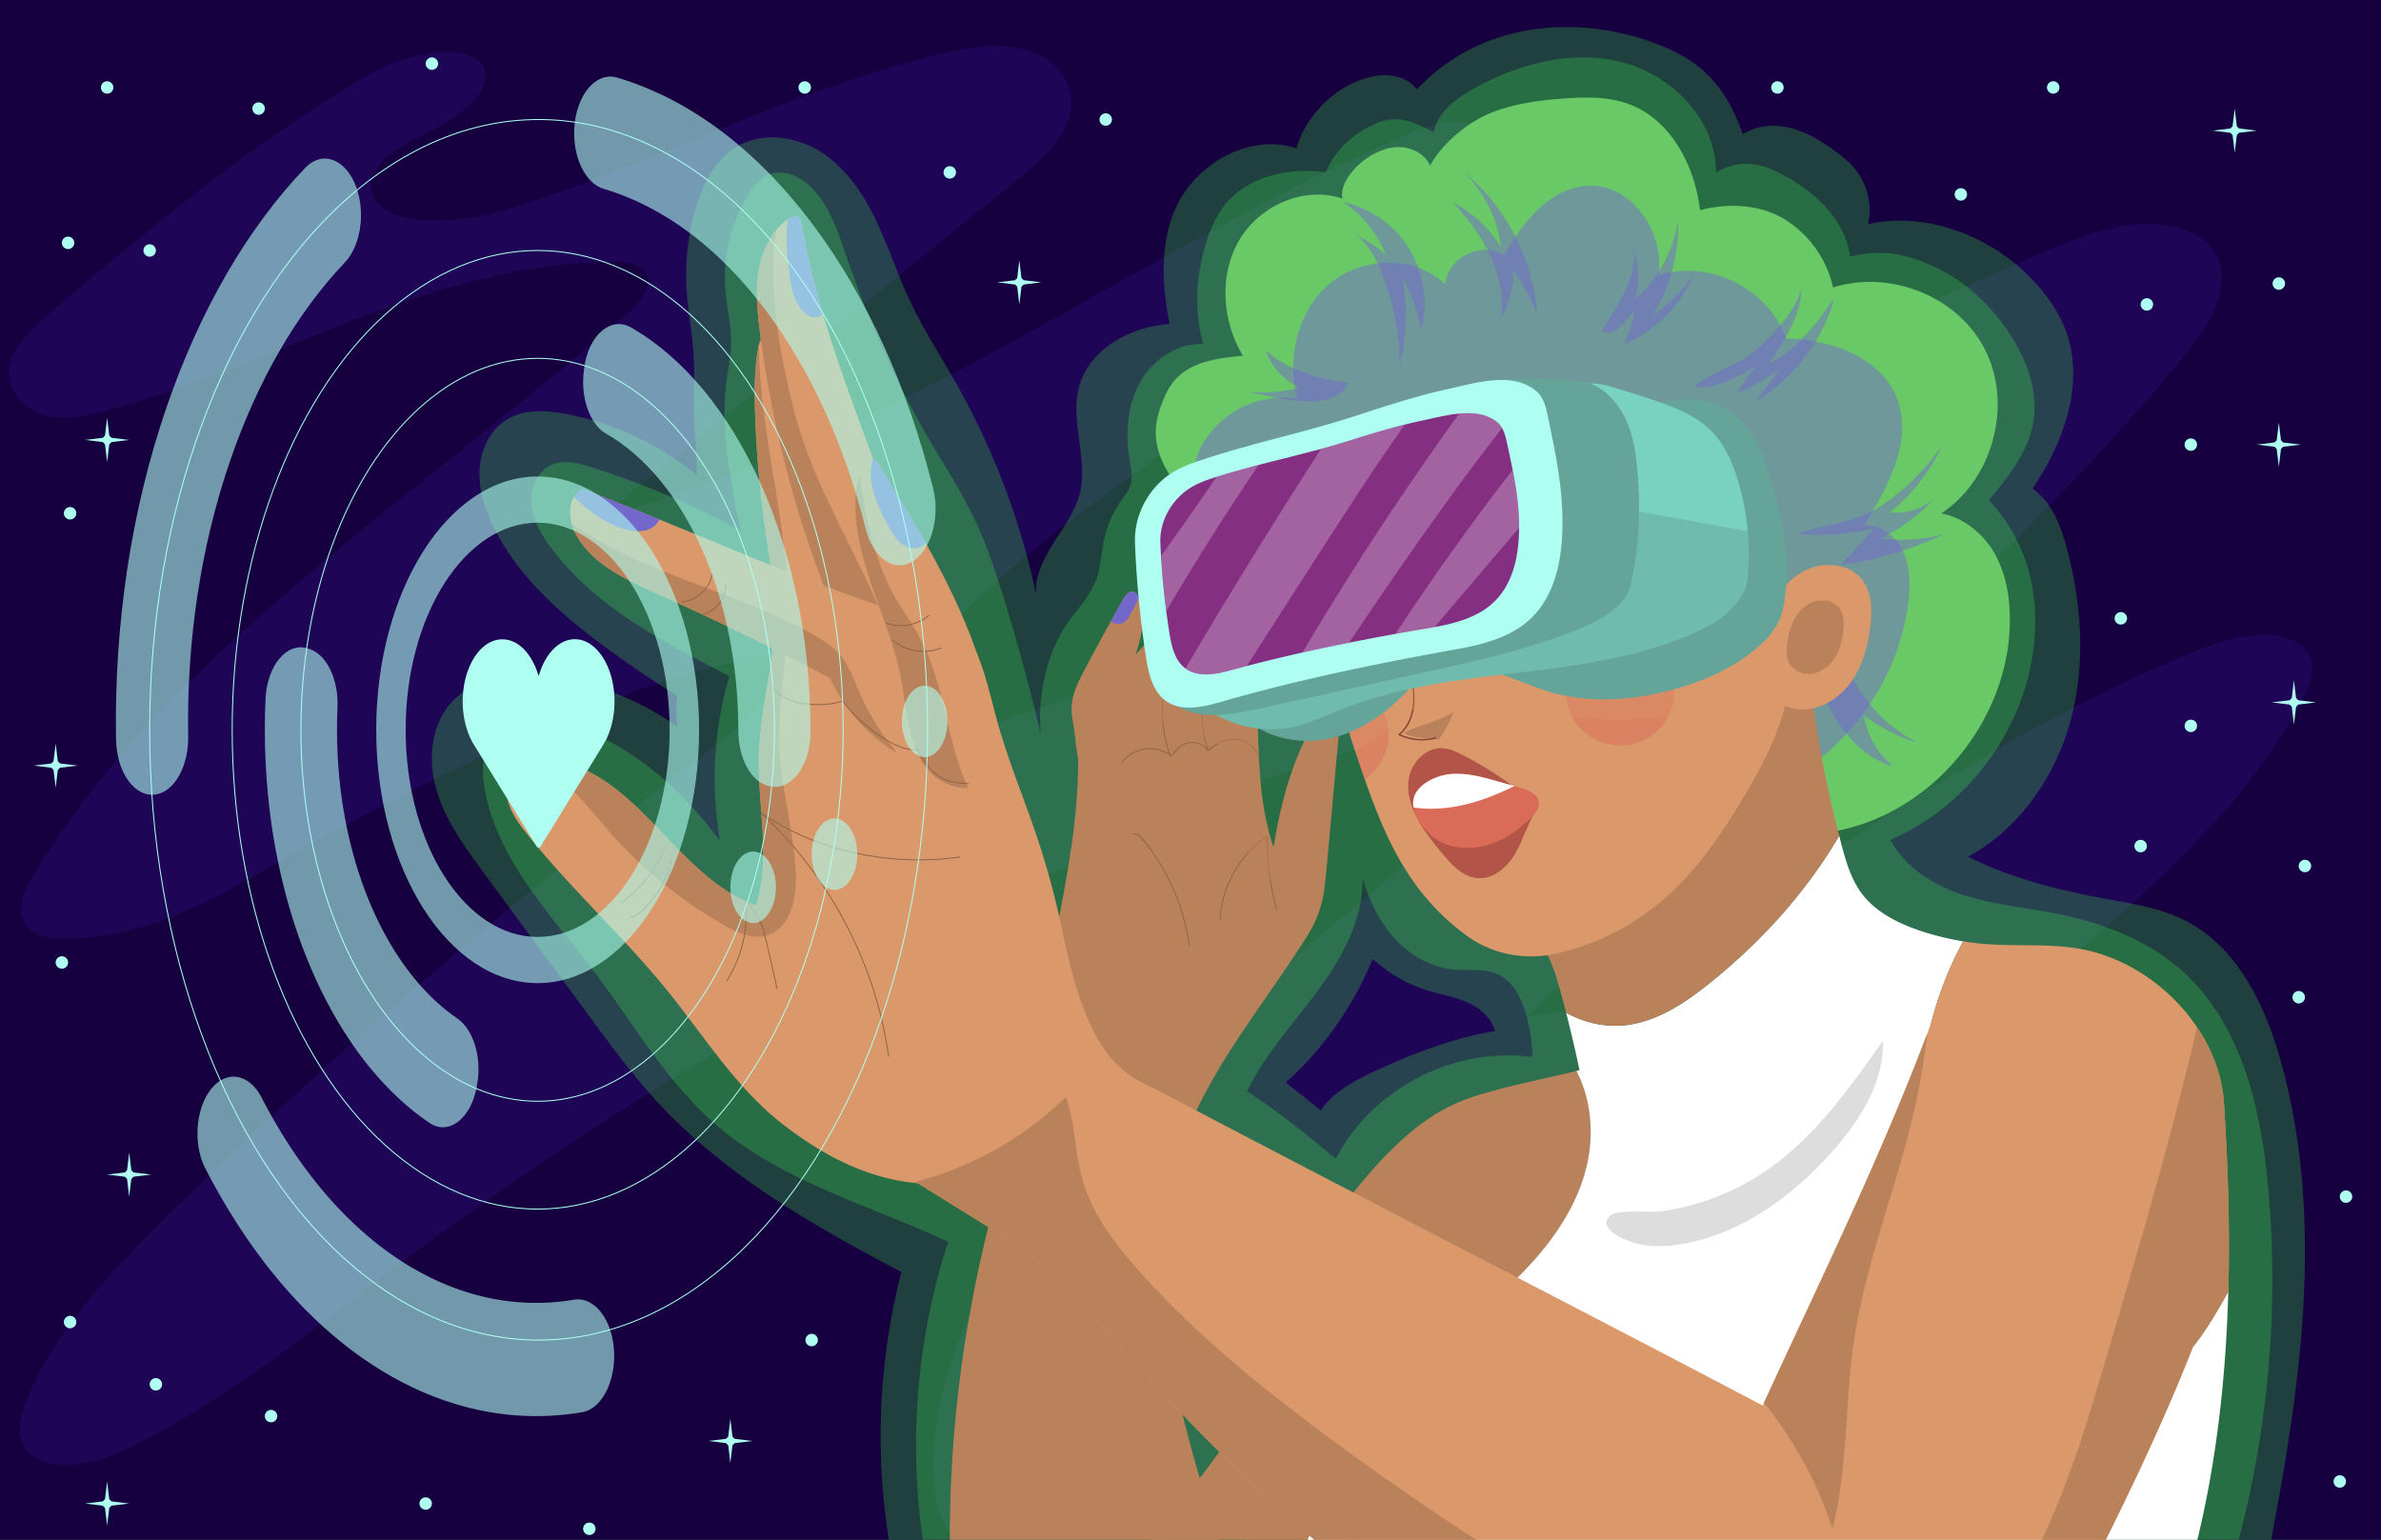 <svg xmlns="http://www.w3.org/2000/svg" xmlns:xlink="http://www.w3.org/1999/xlink" width="2440" height="1578" viewBox="0 0 2440 1578">
  <rect x="0" y="0" width="2440" height="1578" fill="#808080" stroke="none"/>
  <defs>
    <clipPath id="clip-path">
      <rect id="Rectangle_1431" data-name="Rectangle 1431" width="2440" height="1628.127" fill="none"/>
    </clipPath>
    <clipPath id="clip-path-3">
      <rect id="Rectangle_1399" data-name="Rectangle 1399" width="2360.428" height="1557.193" fill="none"/>
    </clipPath>
    <clipPath id="clip-path-5">
      <rect id="Rectangle_1401" data-name="Rectangle 1401" width="1919.441" height="1600.442" fill="none"/>
    </clipPath>
    <clipPath id="clip-path-6">
      <rect id="Rectangle_1402" data-name="Rectangle 1402" width="1833.703" height="1568.744" fill="none"/>
    </clipPath>
    <clipPath id="clip-path-7">
      <rect id="Rectangle_1403" data-name="Rectangle 1403" width="390.55" height="526.925" fill="none"/>
    </clipPath>
    <clipPath id="clip-path-8">
      <rect id="Rectangle_1404" data-name="Rectangle 1404" width="261.483" height="762.217" fill="none"/>
    </clipPath>
    <clipPath id="clip-path-9">
      <rect id="Rectangle_1405" data-name="Rectangle 1405" width="36.89" height="172.251" fill="none"/>
    </clipPath>
    <clipPath id="clip-path-10">
      <rect id="Rectangle_1406" data-name="Rectangle 1406" width="197.38" height="269.399" fill="none"/>
    </clipPath>
    <clipPath id="clip-path-11">
      <rect id="Rectangle_1407" data-name="Rectangle 1407" width="113.593" height="144.507" fill="none"/>
    </clipPath>
    <clipPath id="clip-path-12">
      <rect id="Rectangle_1408" data-name="Rectangle 1408" width="733.305" height="642.641" fill="none"/>
    </clipPath>
    <clipPath id="clip-path-13">
      <rect id="Rectangle_1410" data-name="Rectangle 1410" width="56.556" height="101.725" fill="none"/>
    </clipPath>
    <clipPath id="clip-path-15">
      <rect id="Rectangle_1411" data-name="Rectangle 1411" width="111.433" height="111.433" fill="none"/>
    </clipPath>
    <clipPath id="clip-path-16">
      <rect id="Rectangle_1412" data-name="Rectangle 1412" width="499.575" height="323.785" fill="none"/>
    </clipPath>
    <clipPath id="clip-path-17">
      <rect id="Rectangle_1413" data-name="Rectangle 1413" width="643.659" height="254.183" fill="none"/>
    </clipPath>
    <clipPath id="clip-path-18">
      <rect id="Rectangle_1414" data-name="Rectangle 1414" width="366.761" height="267.714" fill="none"/>
    </clipPath>
    <clipPath id="clip-path-19">
      <rect id="Rectangle_1415" data-name="Rectangle 1415" width="83.536" height="167.104" fill="none"/>
    </clipPath>
    <clipPath id="clip-path-20">
      <rect id="Rectangle_1416" data-name="Rectangle 1416" width="107.288" height="52.502" fill="none"/>
    </clipPath>
    <clipPath id="clip-path-21">
      <rect id="Rectangle_1417" data-name="Rectangle 1417" width="85.566" height="150.001" fill="none"/>
    </clipPath>
    <clipPath id="clip-path-22">
      <rect id="Rectangle_1418" data-name="Rectangle 1418" width="94.096" height="126.821" fill="none"/>
    </clipPath>
    <clipPath id="clip-path-23">
      <rect id="Rectangle_1419" data-name="Rectangle 1419" width="143.801" height="120.705" fill="none"/>
    </clipPath>
    <clipPath id="clip-path-24">
      <rect id="Rectangle_1420" data-name="Rectangle 1420" width="149.039" height="123.425" fill="none"/>
    </clipPath>
    <clipPath id="clip-path-25">
      <rect id="Rectangle_1421" data-name="Rectangle 1421" width="330.884" height="519.193" fill="none"/>
    </clipPath>
    <clipPath id="clip-path-26">
      <rect id="Rectangle_1422" data-name="Rectangle 1422" width="46.705" height="73.288" fill="none"/>
    </clipPath>
    <clipPath id="clip-path-27">
      <rect id="Rectangle_1423" data-name="Rectangle 1423" width="46.708" height="73.288" fill="none"/>
    </clipPath>
    <clipPath id="clip-path-29">
      <rect id="Rectangle_1425" data-name="Rectangle 1425" width="218.968" height="491.845" fill="none"/>
    </clipPath>
    <clipPath id="clip-path-30">
      <rect id="Rectangle_1426" data-name="Rectangle 1426" width="233" height="474.258" fill="none"/>
    </clipPath>
    <clipPath id="clip-path-31">
      <rect id="Rectangle_1427" data-name="Rectangle 1427" width="370.402" height="500.838" fill="none"/>
    </clipPath>
    <clipPath id="clip-path-32">
      <rect id="Rectangle_1428" data-name="Rectangle 1428" width="251.204" height="651.968" fill="none"/>
    </clipPath>
    <clipPath id="clip-path-33">
      <rect id="Rectangle_1429" data-name="Rectangle 1429" width="427.029" height="347.866" fill="none"/>
    </clipPath>
    <clipPath id="clip-Artboard_1">
      <rect width="2440" height="1578"/>
    </clipPath>
  </defs>
  <g id="Artboard_1" data-name="Artboard – 1" clip-path="url(#clip-Artboard_1)">
    <rect width="2440" height="1578" fill="#fff"/>
    <rect id="Rectangle_1397" data-name="Rectangle 1397" width="2440" height="1578" fill="#1f6849"/>
    <g id="Group_6928" data-name="Group 6928">
      <g id="Group_6927" data-name="Group 6927" clip-path="url(#clip-path)">
        <rect id="Rectangle_1398" data-name="Rectangle 1398" width="2440" height="1627" transform="translate(0 0)" fill="#160040"/>
        <g id="Group_6837" data-name="Group 6837">
          <g id="Group_6836" data-name="Group 6836" clip-path="url(#clip-path)">
            <g id="Group_6835" data-name="Group 6835" transform="translate(8.958 47.089)" opacity="0.3">
              <g id="Group_6834" data-name="Group 6834">
                <g id="Group_6833" data-name="Group 6833" clip-path="url(#clip-path-3)">
                  <path id="Path_24043" data-name="Path 24043" d="M49.236,284.377C28.691,302.026,7.815,320.958,3.4,343.1s14.168,47.974,47.167,51.865c16.511,1.945,33.252-1.757,48.862-5.84,177.769-46.48,327.812-149.461,518.669-153.44,9.5-.2,19.588-.033,27.611,3.364,23.772,10.063,8.856,34.537-8.322,49.412C419.843,476.844,152.9,647.472,25.207,869.447c-10.86,18.876-17.578,44.639,7.974,55.525,9.981,4.252,22.507,4.769,34.336,4.356,82.775-2.873,150.177-43.042,212.947-79.128A2804.184,2804.184,0,0,1,552.738,713.218c80.546-35.286,166.4-68.2,261.409-79.007-22.63,48.712-75.175,88.24-125.413,126.7q-273.4,209.279-509.466,438.608c-66.586,64.706-131.9,132.134-160.162,208.308-6.9,18.586-9.627,41.379,12.216,53.81,27.312,15.544,69.078,2.694,97.763-11.712,101.136-50.781,181.451-117.289,265.28-180.55,231.058-174.362,496.28-328.58,786.8-457.49,94.89-42.1,194.644-82.134,305.67-99.344,14.926-2.313,31.707-4.015,44.675,1.435,27.679,11.627,12.128,40.107-6.65,57.971C1406.25,884.76,1264,986,1148.619,1100.294s-204.735,246.785-198.011,384.479c1.558,31.912,13.888,69.072,57.551,82.189,27.452,8.247,59.409,4.2,88.445-1.1,176.2-32.188,330.649-104.643,462.175-189.178s243.115-181.617,361.175-274.565c164.746-129.7,347.092-256.525,433.055-416.527,10.554-19.647,17.968-44.424-4.4-59.022-26.316-17.178-70.262-6.051-101.686,6.757-210.618,85.878-377.8,210.575-556.58,324.084-37.3,23.681-79.261,48.179-130.579,51.107l388.929-378.9c102.008-99.376,204.238-198.99,289.605-305.111,31.346-38.968,54.2-96.156-1.607-120.055-44.213-18.938-101.644.55-145.521,19.832q-432.28,189.964-853.193,391.1c-85.452,40.836-172.206,82.592-271.784,105.076-14.972,3.38-32.449,6.129-45.761.449-21.29-9.087-14.9-30.7-4.737-46.129,135.765-206.089,481.75-328.762,595.373-540.723,6.3-11.745,11.091-26.248-1.392-35.539-16.8-12.506-47.557-4.477-68.759,4.581C1153.9,225.729,927.155,412.822,610.29,496.67q207.922-168.243,415.838-336.486c26.557-21.488,53.931-44.06,63.121-71.219s-6.087-60.187-44.7-70.8c-27.914-7.671-59.764-2.066-88.143,4.805C798.521,61.192,665.99,135.326,513.288,181.985,465.923,196.456,393.829,201.9,376.473,169.15c-12.665-23.9,17.942-48.026,49.044-62.61C553.2,46.672,476.291-20.311,357.964,51.8,244.352,121.04,143.375,203.512,49.236,284.377" transform="translate(-2.754 -14.474)" fill="#351289"/>
                </g>
              </g>
            </g>
          </g>
        </g>
        <g id="Group_6926" data-name="Group 6926">
          <g id="Group_6925" data-name="Group 6925" clip-path="url(#clip-path)">
            <g id="Group_6840" data-name="Group 6840" transform="translate(442.603 27.686)" opacity="0.26">
              <g id="Group_6839" data-name="Group 6839">
                <g id="Group_6838" data-name="Group 6838" clip-path="url(#clip-path-5)">
                  <path id="Path_24044" data-name="Path 24044" d="M2030.018,1065.682c-16.072-56.279-44.2-114.049-96.175-140.96-29.387-15.213-63.151-18.821-95.609-25.259-45.186-8.966-86.692-20.236-128.009-40.6,52.785-28.769,89.691-82.3,105.278-140.362s11.247-120.2-4.672-178.172c-6.246-22.744-15.317-44.961-34.385-58.84,31.281-46.676,53.169-105.584,35.016-158.759-8.091-23.7-23.593-44.307-41.613-61.7-42.026-40.566-104.777-63.063-161.853-50.651a67.639,67.639,0,0,0-13.042-55.752c-6.009-7.525-13.576-13.658-21.355-19.338-13.9-10.144-28.961-19.185-45.638-23.408s-33.971-2.554-48.657,6.409c-8.559-25.428-22.142-49.779-42.648-67.084-14.018-11.832-30.786-19.995-48-26.339-41.529-15.313-87.036-20.568-130.612-12.8s-82.312,28.109-112.6,60.379c-5.963-7.889-15.505-12.6-25.291-14.022s-19.813.211-29.234,3.208c-32.01,10.18-59.559,38.981-68.958,71.232-42.846-14.4-92.18,9.588-116.382,47.762s-22.5,87.96-13.566,132.271c-40.393,2.6-82.927,25.929-93.019,65.128-9.1,35.341,9.919,73.382.888,108.739-4.74,18.554-16.7,34.241-26.794,50.514s-20.519,35.5-17.493,54.4a756.951,756.951,0,0,0-80.836-215.328c-16.592-29.527-35.195-57.987-49.506-88.683-12.577-26.977-21.732-55.466-34.707-82.254s-30.419-52.427-55.43-68.567-58.706-21.121-84.746-6.705c-24.485,13.553-37.908,41.012-45.208,68.027a248.689,248.689,0,0,0-7.919,82.963c1.409,19.094,5.023,37.973,6.542,57.06,1.386,17.425,1.022,34.938.657,52.418-.485,23.173,3.38,53.683,2.9,76.86a301.965,301.965,0,0,0-132.5-62.165c-20.825-4.063-43.787-5.557-61.934,5.436-17.008,10.3-26.612,30.282-27.949,50.124s4.652,39.541,13.156,57.516C222.7,570.362,267.4,609.9,313.741,643.93c22.246,16.338,50.052,35.448,73.545,49.935-.686,10.111-1.028,21.544.094,31.616-30.842-22.422-66.615-37.54-103.58-46.91-23.017-5.83-46.988-9.5-70.506-6.24s-46.689,14.129-61.065,33.028c-18.83,24.755-19.8,59.546-10.212,89.135s28.324,55.206,46.76,80.253q54.69,74.288,109.374,148.577c24.032,32.647,48.156,65.405,76.287,94.591,68.073,70.62,155.8,120.858,242.65,166.44a678.286,678.286,0,0,0-4.633,317.089l1398.894,7.509c17.295-89.838,34.622-179.926,41.3-271.169s2.489-184.132-22.633-272.1M1099.9,1079.73c-20.067,9.47-40.387,20.682-53,38.936q-17.875-14.21-35.754-28.418a350.524,350.524,0,0,0,89.011-126.74,148.994,148.994,0,0,0,56.758,32.527c13.427,4.125,27.487,6.367,40.328,12.05s24.8,15.769,28.008,29.439c-42.3,6.786-86.6,23.919-125.348,42.206" transform="translate(-136.044 -8.511)" fill="#3df23d"/>
                </g>
              </g>
            </g>
            <g id="Group_6843" data-name="Group 6843" transform="translate(494.926 58.823)" opacity="0.26">
              <g id="Group_6842" data-name="Group 6842">
                <g id="Group_6841" data-name="Group 6841" clip-path="url(#clip-path-6)">
                  <path id="Path_24045" data-name="Path 24045" d="M1981.315,1173.769c-7.489-79.947-27.338-164.72-86.851-218.627-35.816-32.449-82.765-50.326-130.182-59.666-31.46-6.194-63.72-8.986-94.252-18.762s-60.782-28.418-75.5-56.9c82.947-35.435,142.545-120.1,147.932-210.136a206.63,206.63,0,0,0-2.635-49.181,172.248,172.248,0,0,0-44.528-88.709c20.128-23.967,40.745-49.727,45.755-80.624,5.023-30.985-6.7-62.568-23.769-88.914-18.251-28.177-43.156-52.463-73.229-67.38s-58.43-21.27-90.859-12.59c-4.958-37.527-35.881-66.791-69.478-84.239-8.715-4.529-17.851-8.527-27.549-10.1a56.707,56.707,0,0,0-40.393,8.237c.335-53.2-44.3-99.7-95.8-113.06s-106.931,1.236-153.248,27.416c-18.277,10.329-35.891,23.606-40.384,44.112-14.2-7.414-29.589-15.056-45.452-12.847-7.437,1.038-14.4,4.2-21.095,7.593-19.419,9.845-35.8,26.2-43.988,46.367-36.883-4.971-78.139,3.458-102.073,31.961-9.318,11.1-15.47,24.543-19.878,38.35-10.993,34.443-13.537,71.115-3.494,105.847-27.09-1.467-52.808,16.55-65.636,40.458s-14.3,52.558-9.766,79.31c1.35,7.941,3.188,16.185.956,23.925-1.822,6.308-6.142,11.527-9.9,16.914a111.067,111.067,0,0,0-17.555,40.615c-2.808,13.361-3.162,27.321-7.88,40.133-6.1,16.589-18.879,29.661-29.088,44.1-22.24,31.44-31.531,77.1-27.53,115.4q-17.314-74.62-40.387-147.74c-7.47-23.674-15.408-47.261-25.835-69.784-14.347-31-33.233-59.634-50.371-89.18-33.776-58.244-60.847-120.24-82.716-183.917-8.159-23.756-16.019-48.5-32.65-67.324-11.907-13.475-31.186-23.509-47.687-16.358-9.018,3.907-15.346,12.177-20.48,20.561a163.1,163.1,0,0,0-23.082,99.926c1.594,16.631,5.762,33.044,5.706,49.747-.045,14.269-3.172,28.32-4.978,42.476-6.337,49.74,4.734,102.6,14.718,151.735a881.578,881.578,0,0,0-153.147-64.93c-13.072-4.135-27.513-7.922-40.159-2.619-14.991,6.285-22.588,24.166-21.212,40.371s9.945,30.884,19.579,43.982c45.192,61.465,115.669,97.262,183.345,132.472-16.107,54.477-19.035,112.546-9.679,168.581C355.185,767.448,302.933,720.7,239.278,701.463c-26.232-7.932-59.133-9.083-76.388,12.207-12.122,14.959-12.281,36.3-8.8,55.238,13.387,72.8,68.8,129.109,113.431,188.166,40.247,53.254,73.948,112.67,124.707,156.023,66.7,56.966,157.051,81.743,236.592,118.717A678.112,678.112,0,0,0,611.3,1584.1l472.251,2.733h849.774c.481,0,3.39-.465,3.872-.465a1048.27,1048.27,0,0,0,44.122-412.594m-955.185-27.061c-29.966-24.761-58.3-47.951-90.953-69.049,18.323-38.031,47.639-69.429,72.676-103.414s46.689-73.428,45.589-115.627c6.461,22.637,16.742,44.538,32.566,61.969s37.573,30.106,61.023,32.231c14.962,1.36,30.78-1.4,44.535,4.639,21.814,9.571,29.095,36.33,33.766,59.686,1.562,7.808,1.9,17.37,2.277,25.324-80.146-11.055-164.43,32.315-201.479,104.24" transform="translate(-152.128 -18.081)" fill="#3df252"/>
                </g>
              </g>
            </g>
            <path id="Path_24046" data-name="Path 24046" d="M640.385,690.733c12.418-22.809,26.651-44.727,43.722-64.3,24.621-28.226,54.7-51.113,81.363-77.413,31.821-31.378,59.347-68.87,70.269-112.2,8.309-32.979,5.563-69.7-9.991-99.448-24.179,6.2-50.993,11.214-74.931,17.526-15.977,4.213-32.029,8.449-47.186,15.027-44.219,19.185-77.533,56.627-108.115,93.888-18.281,22.272,12.464,66.251-5.391,88.868-80,101.335-140.04,197.845-239.65,311.689l239.65-.1c.036-.891.065-1.783.1-2.671,2.251-59.845,21.527-118.262,50.16-170.859" transform="translate(789.735 760.205)" fill="#ba825b"/>
            <g id="Group_6846" data-name="Group 6846" transform="translate(1239.52 1097.571)" opacity="0.5" style="mix-blend-mode: multiply;isolation: isolate">
              <g id="Group_6845" data-name="Group 6845">
                <g id="Group_6844" data-name="Group 6844" clip-path="url(#clip-path-7)">
                  <path id="Path_24047" data-name="Path 24047" d="M756.965,337.368c-16.686,4.281-34.612,8-51.995,11.966,5.547,44.044-3.143,89.929-25.269,128.464-2.707,4.717-5.9,9.594-10.9,11.741-8.407,3.615-17.74-1.864-25.2-7.161q-40.924-29.036-80.322-60.148c-12.877,13.212-24.908,27.406-36.542,41.578-18.284,22.276,12.464,66.254-5.391,88.868C471.618,615.665,429.6,676.788,381,741.367a369.892,369.892,0,0,0,71.531,122.924l68.811-.029.1-2.668c2.255-59.845,21.527-118.262,50.163-170.862,12.415-22.809,26.651-44.724,43.722-64.3,24.618-28.229,54.692-51.113,81.363-77.416,31.821-31.378,59.347-68.867,70.266-112.2,8.312-32.979,5.563-69.7-9.988-99.451" transform="translate(-381 -337.368)" fill="#ba825b"/>
                </g>
              </g>
            </g>
            <path id="Path_24048" data-name="Path 24048" d="M299.946,1184.248A1311.052,1311.052,0,0,1,348.8,782.377c13.758-48.52,30.376-96.5,37.667-146.4,14.347-98.26,44.2-195.818,44.346-295.12.02-11.862-.263-24.075,4.015-35.139,3.26-8.426,8.973-15.642,14.6-22.715q11.424-14.357,22.848-28.711C489.153,233.078,507,211.1,531.749,200.047s58.472-7.118,72.741,15.928c7.837,12.655,8.488,28.324,8.911,43.208q.693,24.2,1.383,48.406c1.188,41.63,2.512,84.034,16.228,123.357,6.25-38.633,16.172-78.893,33.91-113.779,2.912-5.726,6.162-11.6,11.468-15.216s13.254-4.181,17.708.446c4.112,4.275,3.842,11,3.305,16.908q-6.046,66.583-12.1,133.165c-1.383,15.206-2.8,30.594-7.893,44.987-5.443,15.395-14.851,29.007-23.837,42.641C610.812,604.986,564.494,661.636,537.4,734.472c-53.709,144.383,7.307,307.665,52.31,454.992Z" transform="translate(674.151 437.431)" fill="#ba825b"/>
            <path id="Path_24049" data-name="Path 24049" d="M356.986,262.958c3.546-1.223,6.991,1.9,9.383,4.8A219.877,219.877,0,0,1,414.29,376.434" transform="translate(804.408 591.917)" fill="none" stroke="#916446" stroke-linecap="round" stroke-linejoin="round" stroke-width="1"/>
            <path id="Path_24050" data-name="Path 24050" d="M384.31,348.841A112.2,112.2,0,0,1,432.446,263.4a280.576,280.576,0,0,0,9.63,74.339" transform="translate(865.978 593.526)" fill="none" stroke="#916446" stroke-linecap="round" stroke-linejoin="round" stroke-width="1"/>
            <path id="Path_24051" data-name="Path 24051" d="M368.551,216.56a130.226,130.226,0,0,0,5.352,68.912" transform="translate(825.123 487.982)" fill="none" stroke="#916446" stroke-linecap="round" stroke-linejoin="round" stroke-width="1"/>
            <path id="Path_24052" data-name="Path 24052" d="M384.374,278.011a102.789,102.789,0,0,1-2.082-60.655" transform="translate(853.321 489.776)" fill="none" stroke="#916446" stroke-linecap="round" stroke-linejoin="round" stroke-width="1"/>
            <path id="Path_24053" data-name="Path 24053" d="M352.287,262.382a36.3,36.3,0,0,1,54.226-12.408c4.887-5.957,9.633-11.741,17.174-13.316s16.328,1.259,20.031,8.016c8.384-6.308,17.871-12.633,28.327-11.748s20.721,7.684,23.769,17.724" transform="translate(793.82 524.674)" fill="none" stroke="#916446" stroke-linecap="round" stroke-linejoin="round" stroke-width="1"/>
            <g id="Group_6849" data-name="Group 6849" transform="translate(1002.378 864.677)" opacity="0.5" style="mix-blend-mode: multiply;isolation: isolate">
              <g id="Group_6848" data-name="Group 6848">
                <g id="Group_6847" data-name="Group 6847" clip-path="url(#clip-path-8)">
                  <path id="Path_24054" data-name="Path 24054" d="M409.134,286.4l-5.056-20.613c-9.649,69.8-27.562,139.09-37.732,208.727-7.287,49.906-23.906,97.883-37.664,146.4Q317,662.095,308.108,703.99c95.85,82.313,162.266,198.418,185.219,322.636L569.591,1028c-45-147.327-106.02-310.609-52.31-454.992,10.154-27.3,23.011-52.327,37.368-76.365-18.56-7.639-36.76-16.159-52.844-28.063C445.854,427.167,425.71,354,409.134,286.4" transform="translate(-308.108 -265.782)" fill="#ba825b"/>
                </g>
              </g>
            </g>
            <path id="Path_24055" data-name="Path 24055" d="M339.817,325.569c-1.4-7.512-2.707-15.135-2.134-22.754.911-12.18,6.52-23.453,12.158-34.287,12.994-24.973,26.7-49.565,40.4-74.153,2.492-4.47,6.985-9.688,11.653-7.584,2.118.953,3.331,3.175,4.242,5.309,8.514,20.011,2.759,43.055-4.734,63.469s-16.8,41.21-15.079,62.89c1.187,14.965,7.554,30.461,2.072,44.434-4.408,11.244-24.393,24.267-35.783,14.852-9.783-8.091-10.619-40.478-12.8-52.177" transform="translate(760.601 419.819)" fill="#ba825b"/>
            <g id="Group_6852" data-name="Group 6852" transform="translate(1134.053 620.905)" opacity="0.5" style="mix-blend-mode: multiply;isolation: isolate">
              <g id="Group_6851" data-name="Group 6851">
                <g id="Group_6850" data-name="Group 6850" clip-path="url(#clip-path-9)">
                  <path id="Path_24056" data-name="Path 24056" d="M359.706,247.867c-11.92,37.169-15.635,78.155-4.291,115.24a27.9,27.9,0,0,0,8.114-10.443c5.482-13.973-.888-29.472-2.076-44.437-1.721-21.677,7.587-42.476,15.079-62.89,6.4-17.422,11.491-36.75,7.564-54.484-9.571,18.394-18.059,37.273-24.39,57.015" transform="translate(-348.582 -190.852)" fill="#ba825b"/>
                </g>
              </g>
            </g>
            <path id="Path_24057" data-name="Path 24057" d="M363.489,217.987c2.333-1.5,3.9-3.914,5.326-6.289a163.977,163.977,0,0,0,9.779-19.009c-.081-.2-.14-.394-.224-.589-.908-2.134-2.121-4.356-4.239-5.309-4.668-2.1-9.165,3.113-11.657,7.587q-6.32,11.336-12.607,22.692c4.076,2.619,9.565,3.517,13.622.917" transform="translate(788.367 419.819)" fill="#7267cb"/>
            <g id="Group_6855" data-name="Group 6855" transform="translate(1168.809 631.557)" opacity="0.5" style="mix-blend-mode: multiply;isolation: isolate">
              <g id="Group_6854" data-name="Group 6854">
                <g id="Group_6853" data-name="Group 6853" clip-path="url(#clip-path-10)">
                  <path id="Path_24058" data-name="Path 24058" d="M388.893,307.243c17.292,11.078,43.412,7.46,55.57,24.01,5.391,7.34,6.425,16.9,7.291,25.962,3.231,33.831,7.255,69.384,27.058,97,3.013,4.207,6.845,8.452,11.966,9.191,8.335,1.2,14.708-7.216,18.046-14.946,6.36-14.734,9.132-30.715,12.646-46.376a477.974,477.974,0,0,1,35.178-101.306c-4.571-2.775-11.084-1.949-15.652,1.168-5.3,3.618-8.556,9.49-11.465,15.216-17.74,34.885-27.663,75.146-33.913,113.779-13.716-39.323-15.04-81.724-16.228-123.353q-.688-24.2-1.379-48.41c-.426-14.884-1.077-30.549-8.911-43.208-14.272-23.047-47.99-26.977-72.745-15.928-14.285,6.38-26.264,16.407-37.091,27.816,1.441,10.368,3.042,20.714,4.984,31,3.455,18.313,8.953,38.328,24.644,48.38" transform="translate(-359.265 -194.125)" fill="#ba825b"/>
                </g>
              </g>
            </g>
            <path id="Path_24059" data-name="Path 24059" d="M1364.282,730.4q-3.148,5.6-6.341,11.159c-13.752,23.876-28.529,47.72-49.151,65.991-38.536,34.137-98.6,44.076-143.589,19.058-27.8-15.453-47.707-41.763-65.584-68.073-19.9-29.283-38.6-60.076-47.915-94.233-7.287-26.713-8.612-54.7-8.228-82.381,1-72.728,14.4-147.083,49.1-210.481a279.543,279.543,0,0,1-43.351-10.612c-23.6-7.834-47.112-19.624-61.6-39.834-9.887-13.791-14.819-30.435-19.234-46.816-.976-3.631-1.877-7.278-2.82-10.915C931.592,321.223,885.278,372.242,832.7,414.382c-25.038,20.067-52.945,38.858-84.776,42.885-21.41,2.71-43.448-2.137-62.246-12.688q7.559,29.319,13.755,58.967c-1.041.273-2.115.53-3.169.8,15.554,29.752,18.3,66.472,9.991,99.451-10.918,43.334-38.448,80.826-70.269,112.2-26.668,26.3-56.741,49.184-81.363,77.413-17.07,19.572-31.3,41.49-43.722,64.3-28.633,52.6-100.707,111.014-102.958,170.858-.033.888.033,1.78,0,2.668l912.323-.377c28.821-97.753,41.213-198.73,44.014-300.462" transform="translate(919.216 593.224)" fill="#fff"/>
            <path id="Path_24060" data-name="Path 24060" d="M667.851,462.089c50.29-33.929,86.392-84.626,121.366-134.2,1.405,42.027-22.952,80.595-50.759,112.146-40.819,46.324-93.514,85.25-154.338,95.885-15.86,2.775-32.364,3.556-47.918-.618-10-2.687-38.344-13.453-27.868-27.068,6.679-8.683,41.854-4.138,52.71-5.622a252.891,252.891,0,0,0,106.807-40.527" transform="translate(1140.29 738.85)" fill="#ddd"/>
            <path id="Path_24061" data-name="Path 24061" d="M1919.3,894.386c-4.919-75.3-71.563-143.462-145.733-157.387-32.117-6.028-65.2-2.778-97.786-5.235-7.935-.6-15.837-1.558-23.694-2.83-14.62,26.707-25.418,55.369-33.142,85.023-.016.046-.046.081-.062.124-49.027,131.529-111.322,258.351-172.228,390.586-203.047-106.96-411.631-213.37-614.678-320.33C798.6,866.755,758.094,861,729.633,721.517q-8.267-40.543-20.411-80.178c-13.924-45.674-33.347-89.568-46.285-135.527-6.474-23-11.335-46.539-20.239-68.707-9.474-23.583-23.323-45.124-37.488-66.225-33.018-49.2-85.146-91.341-107.552-146.192a744.779,744.779,0,0,0-56.211-110.366c-2.879-4.649-6.8-9.832-12.265-9.7-6.907.156-10.336,8.348-11.64,15.131-4.145,21.566-4.167,43.7-3.5,65.649a1081.52,1081.52,0,0,0,10.05,118.05c4.477,31.847,10.391,63.7,9.952,95.853-.621,45.83-14.126,90.657-15.984,136.455-2.1,51.689,12.838,107.272-2.931,156.541C339.1,665.107,301.16,572.15,224.43,547.021c-11.705-3.832-24.358-5.9-36.359-3.136s-23.213,11.071-26.98,22.8c-5.5,17.126,5.576,34.824,16.686,48.969C223.232,673.514,278.536,723,324.785,780.23c37.937,46.946,70.34,99.656,118.135,136.513,39.115,30.162,84.375,55.329,138,60.151q32.369,20.1,64.738,40.188c20.1,12.48,40.257,25,58.677,39.84,30.539,24.6,55.7,55.079,81.581,84.538,79.466,90.43,167.592,177.518,263,250.933l725.78-3.253c40.218-79.267,80.491-161.944,112.936-244.69,11.283-14.084,20.792-29.716,29.823-45.4q3.2-5.558,6.341-11.159c1.773-64.41-.286-129.118-4.493-193.508" transform="translate(359.71 235.731)" fill="#db996b"/>
            <path id="Path_24062" data-name="Path 24062" d="M247.326,608.666A457.171,457.171,0,0,0,364,703.419C377.277,710.96,392.6,718.043,407.322,714c23.466-6.451,30.89-36.1,30.246-60.434-1.135-43.191-14.337-85.289-16.68-128.429-2.414-44.538,6.786-88.868,8.228-133.449,3.068-94.929-29.026-188.524-29.452-283.072-.176.719-.338,1.431-.475,2.128-4.148,21.566-4.167,43.7-3.507,65.649a1081.541,1081.541,0,0,0,10.053,118.05c4.48,31.847,10.391,63.7,9.952,95.853-.625,45.83-14.123,90.657-15.987,136.454-2.1,51.689,12.844,107.272-2.931,156.541C320.747,656.1,282.8,563.142,206.077,538.013c-11.709-3.832-24.358-5.9-36.356-3.136-.657.15-1.292.381-1.942.563a122.685,122.685,0,0,1,27.582,17.272c19.689,16.185,35.1,36.844,51.965,55.954" transform="translate(378.062 244.739)" fill="#ba825b"/>
            <path id="Path_24063" data-name="Path 24063" d="M647.516,643.034c12.07-84.157,46.041-163.6,63.879-246.723,5.023-23.4,8.745-47.03,11.657-70.78C674.925,452.832,614.7,575.944,555.632,704.06a404.012,404.012,0,0,1,70.161,129.105c16.081-61.81,12.656-126.909,21.723-190.131" transform="translate(1252.024 733.532)" fill="#ba825b"/>
            <path id="Path_24064" data-name="Path 24064" d="M845.892,401.013c-1.8-27.546-11.881-54.119-27.546-77.446-27.077,116.287-61.059,230.951-95.023,345.465-11.218,37.817-22.445,75.666-36.067,112.686A919.556,919.556,0,0,1,636,896.059l65.288-.293C741.5,816.5,781.776,733.822,814.221,651.077c11.283-14.084,20.792-29.716,29.823-45.4q3.2-5.558,6.341-11.159c1.773-64.41-.286-129.118-4.493-193.508" transform="translate(1433.113 729.104)" fill="#ba825b"/>
            <path id="Path_24065" data-name="Path 24065" d="M520.049,524.27c-25.223-28.239-49.025-59.338-58.908-95.889-7.362-27.237-6.676-56.458-16.693-82.833-43.191,42.674-98.2,72.946-157.042,87.8,1.864.218,3.715.472,5.6.641q32.369,20.091,64.738,40.188c20.1,12.476,40.257,25,58.68,39.837,30.536,24.6,55.694,55.079,81.581,84.538C577.467,688.986,665.593,776.075,761,849.489l182.906-.82q-117.911-71.233-228.81-153.294C645.455,643.827,577.766,588.888,520.049,524.27" transform="translate(647.622 778.635)" fill="#ba825b"/>
            <path id="Path_24066" data-name="Path 24066" d="M241.348,185.206c-2.557-20.428-4.545-41.226-1.077-61.517S253.294,83.4,269.922,71.261c3.546-2.586,8.8-4.675,11.962-1.633,1.555,1.5,2,3.777,2.372,5.9q5.519,31.427,13.462,62.363C329.9,263.149,391.483,380.334,413.1,507.832c2.72,16.052,2.43,36.811-12.437,43.442-18.723,8.355-47.8-8.452-58.879-23.58-13.238-18.082-20.428-44.626-28.694-65.236A1120.763,1120.763,0,0,1,259.1,287.764q-11.263-50.83-17.757-102.558" transform="translate(537.223 153.499)" fill="#db996b"/>
            <path id="Path_24067" data-name="Path 24067" d="M370.151,505.043c-13.274-94.581-60.4-183.921-130.309-248.893,58.83,40.036,133.094,54.728,203.574,44.916" transform="translate(540.444 577.191)" fill="none" stroke="#916446" stroke-linecap="round" stroke-linejoin="round" stroke-width="1"/>
            <path id="Path_24068" data-name="Path 24068" d="M228.919,365.556a130.684,130.684,0,0,0,19.559-81.649c8.442,7.668,16.081,20.841,18.808,31.915,4.695,19.087,8.937,38.282,13.179,57.477" transform="translate(515.831 639.737)" fill="none" stroke="#916446" stroke-linecap="round" stroke-linejoin="round" stroke-width="1"/>
            <path id="Path_24069" data-name="Path 24069" d="M198.589,328.724c3.839.426,7.333-2.1,10.235-4.649A102.752,102.752,0,0,0,240.7,271.069" transform="translate(447.487 610.809)" fill="none" stroke="#916446" stroke-linecap="round" stroke-linejoin="round" stroke-width="1"/>
            <path id="Path_24070" data-name="Path 24070" d="M195.894,324.125a136.16,136.16,0,0,0,44.821-57.519" transform="translate(441.414 600.752)" fill="none" stroke="#916446" stroke-linecap="round" stroke-linejoin="round" stroke-width="1"/>
            <path id="Path_24071" data-name="Path 24071" d="M257.989,72.615c-9.383,11.549-15.187,26.154-17.718,40.946-3.468,20.291-1.483,41.09,1.077,61.517q6.471,51.66,17.753,102.558a1121.121,1121.121,0,0,0,53.992,174.694c8.267,20.61,15.453,47.154,28.694,65.236,7,9.558,21.179,19.767,35.393,23.9-10.076-21.687-.677-50.9-9.77-73.021-29.4-71.515-72.595-137.857-91.315-212.875C261.187,195.825,249.85,133,257.989,72.615" transform="translate(537.223 163.626)" fill="#ba825b"/>
            <path id="Path_24072" data-name="Path 24072" d="M250.444,124.735c1.656,12.9,3.706,26.31,11.117,37,2.73,3.94,6.3,7.512,10.827,9.09,4.324,1.506,9.588.781,12.747-2.476-2.974-10.108-5.807-20.252-8.429-30.454q-7.94-30.905-13.462-62.366c-.374-2.124-.817-4.4-2.372-5.9-3.1-2.98-8.2-1.028-11.738,1.484-2.749,17.461-.963,35.9,1.311,53.625" transform="translate(558.237 153.5)" fill="#7267cb"/>
            <path id="Path_24073" data-name="Path 24073" d="M192.451,154c102.409,39.463,186.637,77.9,278.824,110.909,15.261,5.462,31.691,9.594,43.5,20.7,10.934,10.287,16.82,24.758,21.527,39.011a379.191,379.191,0,0,1,18.59,98.8,15.122,15.122,0,0,1-2.414,9.344c-4.961,7.261-12.805,4.844-19.091,2.007a177.293,177.293,0,0,1-87.313-86.688c-58.563-31.473-118.148-60-178.712-87.43-29.96-13.566-61.612-27.764-79.485-55.977a50.677,50.677,0,0,1-8.25-24.488c-.563-11.52,3.055-20.258,12.828-26.193" transform="translate(404.624 347.022)" fill="#db996b"/>
            <path id="Path_24074" data-name="Path 24074" d="M455.173,299.635c-7.378-8.68-17.181-14.917-27.078-20.558-79.215-45.156-175.332-61.495-248.08-114.264a54.8,54.8,0,0,0,6.845,15.512c17.874,28.213,49.526,42.41,79.482,55.977,60.564,27.429,120.152,55.957,178.715,87.43a177.533,177.533,0,0,0,69.4,77.247,253.039,253.039,0,0,1-39.482-63.18c-5.719-13.208-10.482-27.2-19.806-38.165" transform="translate(405.636 371.381)" fill="#ba825b"/>
            <path id="Path_24075" data-name="Path 24075" d="M214.57,209.031c15.157-.817,28.945-13.049,31.557-28" transform="translate(483.498 407.921)" fill="none" stroke="#916446" stroke-linecap="round" stroke-linejoin="round" stroke-width="1"/>
            <path id="Path_24076" data-name="Path 24076" d="M221.226,214.638c13.729-2.961,24.4-16.452,24.107-30.494" transform="translate(498.496 414.938)" fill="none" stroke="#916446" stroke-linecap="round" stroke-linejoin="round" stroke-width="1"/>
            <path id="Path_24077" data-name="Path 24077" d="M315.37,365c-13.039-61.556-48.966-119.218-45.726-182.056.686-13.322,3.793-27.686,14.012-36.265,1.3-1.087,2.883-2.111,4.555-1.861,1.91.286,3.162,2.082,4.18,3.719,55.059,88.471,111.567,181.048,121.815,284.751,1.288,13.033,1.392,27.517-7,37.573-7.867,9.428-21.716,12.33-33.662,9.483-51.1-12.167-49.49-74.335-58.176-115.344" transform="translate(607.135 326.245)" fill="#db996b"/>
            <path id="Path_24078" data-name="Path 24078" d="M275.463,171.124c2.769,14.562,9.588,28,16.485,41.119,3.175,6.045,6.477,12.193,11.471,16.852s12.07,7.639,18.71,6.041a16.937,16.937,0,0,0,8.377-4.965c-15.6-27.715-32.387-54.864-49.047-81.633-1.018-1.64-2.271-3.436-4.177-3.722a3.689,3.689,0,0,0-1.35.072,62.009,62.009,0,0,0-.469,26.235" transform="translate(618.065 326.246)" fill="#7267cb"/>
            <path id="Path_24079" data-name="Path 24079" d="M309.667,274.066c-13.2-23.391-21.378-49.314-27.263-75.52a480.387,480.387,0,0,1-8.348-48.911c-2.8,6.975-4.021,14.825-4.411,22.373-3.237,62.841,32.689,120.5,45.726,182.057,8.686,41.011,7.076,103.176,58.176,115.347a38.787,38.787,0,0,0,11.559.885c-22.464-47.8-23.922-106.117-49.269-153.508-7.876-14.731-17.958-28.177-26.17-42.723" transform="translate(607.136 337.18)" fill="#ba825b"/>
            <path id="Path_24080" data-name="Path 24080" d="M264.584,190.71a20.147,20.147,0,0,0,3.624-5.436c-25.223-10.3-51.221-20.743-78.532-31.271a26.381,26.381,0,0,0-8.878,8.52c16.345,14.868,34.01,28.766,55.32,33.62,9.864,2.248,21.508,1.91,28.467-5.433" transform="translate(407.398 347.02)" fill="#7267cb"/>
            <path id="Path_24081" data-name="Path 24081" d="M243.447,216.519c11.445,18.651,51.025,21.27,71.632,13.908,15.076,22.077,56.455,54.044,76.014,49.47,14.324,24.7,24.068,34.876,52.623,35.234" transform="translate(548.567 487.889)" fill="none" stroke="#916446" stroke-linecap="round" stroke-linejoin="round" stroke-width="1"/>
            <path id="Path_24082" data-name="Path 24082" d="M281.1,201.614a49.944,49.944,0,0,0,50.267,8.127" transform="translate(633.421 454.304)" fill="none" stroke="#916446" stroke-linecap="round" stroke-linejoin="round" stroke-width="1"/>
            <path id="Path_24083" data-name="Path 24083" d="M279.094,201.635a45.309,45.309,0,0,0,43.842-7.73" transform="translate(628.892 436.933)" fill="none" stroke="#916446" stroke-linecap="round" stroke-linejoin="round" stroke-width="1"/>
            <path id="Path_24084" data-name="Path 24084" d="M408.537,451.881c-23.98-21.739-46.568-50.29-44.32-82.576.654-9.418,3.439-18.57,6.959-27.328,3.042-7.561,6.7-14.982,11.969-21.2,16.543-19.487,44.714-23.16,70.168-25.483-21.2-35.644-24.719-81.756-4.1-117.741s67.077-56.826,106.244-43.2c-3.165-14.054,10.124-30.331,21.6-39.037,10.45-7.928,22.978-13.853,36.1-13.836s26.7,6.962,32.016,18.954c12.324-22.728,38.682-44.616,62.711-54.165S757.929,33.369,783.725,31.6c21.67-1.487,44-1.825,64.439,5.547,43.461,15.681,68.278,63.111,73.672,109,28.4-7.59,61.462-6.054,86.558,9.262a110.383,110.383,0,0,1,49.721,69.934c59.51-18.7,130.143,9.884,156.957,66.205s6.084,130.9-45.953,165.308c23.408,4.421,43.982,21.605,55.365,42.531s15.122,45.29,14.812,69.111c-1.213,94.262-69.67,183.758-160.331,209.606-19.383,5.524-39.411,8.371-59.367,11.2-26.713,3.79-53.482,7.583-80.442,8.725a412.515,412.515,0,0,1-177.18-31.964c-47.317-19.969-90.918-48.979-126.844-85.683-8.159-8.332-16-17.122-25.529-23.84-11.442-8.068-24.826-12.808-37.521-18.71-22.991-10.69-43.91-25.311-64.38-40.273-24.885-18.189-49.532-37.215-69.309-60.857s-27.751-54.07-29.856-84.821" transform="translate(820.354 69.264)" fill="#6ac967"/>
            <g id="Group_6858" data-name="Group 6858" transform="translate(1851.456 640.845)" opacity="0.5" style="mix-blend-mode: multiply;isolation: isolate">
              <g id="Group_6857" data-name="Group 6857">
                <g id="Group_6856" data-name="Group 6856" clip-path="url(#clip-path-11)">
                  <path id="Path_24085" data-name="Path 24085" d="M682.688,317.31a182.067,182.067,0,0,1-54.747-27.8,84.385,84.385,0,0,0,29.726,51.975c-37.16-10.541-61.283-46.448-75.685-82.287-7.961-19.81-14.048-40.917-12.7-62.22-.576,9.07,27.094,21.827,32.41,27.982,8.032,9.3,11.448,21.677,17.8,32.452a157.435,157.435,0,0,0,63.193,59.894" transform="translate(-569.095 -196.979)" fill="#7267cb"/>
                </g>
              </g>
            </g>
            <g id="Group_6861" data-name="Group 6861" transform="translate(1223.455 190.297)" opacity="0.5" style="mix-blend-mode: multiply;isolation: isolate">
              <g id="Group_6860" data-name="Group 6860">
                <g id="Group_6859" data-name="Group 6859" clip-path="url(#clip-path-12)">
                  <path id="Path_24086" data-name="Path 24086" d="M399.308,304.5a95.988,95.988,0,0,1,82.768-27.744c-11.289-41.7.342-90.326,33.457-118.067s87.313-29.082,118.216,1.106c1.441-27.263,37.872-45.325,60.447-29.97C713.42,94.663,743.37,58.115,783.448,58.5c43.331.413,74.983,48.927,68.951,91.835,51.087-16.908,112.936,13.7,130.488,64.569,44.99,1.37,95.449,18.124,112.858,59.637,18.3,43.617-7.756,92.105-32.924,132.157,17.083-1.259,32.959,11.276,40.149,26.82s7.232,33.431,5.339,50.453c-11.6,104.266-97.785,195.74-201.183,213.516-82.6,14.2-166.867-14.926-240.473-55.017A819.936,819.936,0,0,1,468.2,490.763C421.336,442.012,334.329,372.01,399.308,304.5" transform="translate(-376.063 -58.493)" fill="#7267cb"/>
                </g>
              </g>
            </g>
            <path id="Path_24087" data-name="Path 24087" d="M582.071,581.949c31.831-4.028,59.738-22.819,84.776-42.885,52.577-42.14,98.891-93.159,132.869-151.117a1192.36,1192.36,0,0,1-32.231-180.013l-42.193,11.341C654.383,313.52,573.007,400.3,481.54,474.745c10.739,6.028,11.667,22.054,17.932,33.2,6.585,11.715,10.443,24.738,14.045,37.69q3.279,11.775,6.308,23.622c18.8,10.551,40.836,15.4,62.246,12.688" transform="translate(1085.07 468.542)" fill="#ba825b"/>
            <path id="Path_24088" data-name="Path 24088" d="M410.635,252.817c11.517,74.827,32.663,147.854,56.7,219.649,15.258,45.569,32.13,91.549,61.3,129.749a238.484,238.484,0,0,0,49.255,48.1c27.679,20.109,62.324,25.753,95.5,17.389,100.447-25.334,150.327-93.963,194.923-171.06,22.383-38.692,41.2-81.093,42.141-125.777.742-35.169-9.61-69.511-19.858-103.163-6.461-21.2-13.108-42.8-25.835-60.948-20.076-28.636-53.169-45.527-86.678-55.544-63.987-19.126-132.681-16.914-198.479-5.485-34.144,5.928-68.183,14.4-99.2,29.856s-52.506,47.177-69.758,77.231" transform="translate(925.297 308.666)" fill="#db996b"/>
            <path id="Path_24089" data-name="Path 24089" d="M470.168,234.723c7.782-2.873,15.652-5.791,22.5-10.476a118.765,118.765,0,0,1-15.551,28.636c-7.538-2.2-31.5-1.968-34.681-7.343,8.289-4.844,18.632-7.457,27.731-10.817" transform="translate(996.958 505.303)" fill="#ba825b"/>
            <g id="Group_6867" data-name="Group 6867" transform="translate(1366.397 697.043)" opacity="0.49">
              <g id="Group_6866" data-name="Group 6866">
                <g id="Group_6865" data-name="Group 6865" clip-path="url(#clip-path-13)">
                  <path id="Path_24090" data-name="Path 24090" d="M476.555,269.972a55.718,55.718,0,0,0-55.717-55.717c-.283,0-.556.039-.839.042,8.055,28.223,16.924,56.227,26.235,84.043q2.952,8.818,6.012,17.64a55.64,55.64,0,0,0,24.309-46.009" transform="translate(-419.999 -214.255)" fill="#da6b58"/>
                  <g id="Group_6864" data-name="Group 6864" opacity="0.49">
                    <g id="Group_6863" data-name="Group 6863">
                      <g id="Group_6862" data-name="Group 6862" clip-path="url(#clip-path-13)">
                        <path id="Path_24091" data-name="Path 24091" d="M476.555,269.972a55.718,55.718,0,0,0-55.717-55.717c-.283,0-.556.039-.839.042,8.055,28.223,16.924,56.227,26.235,84.043q2.952,8.818,6.012,17.64a55.64,55.64,0,0,0,24.309-46.009" transform="translate(-419.999 -214.255)" fill="#da6b58"/>
                      </g>
                    </g>
                  </g>
                </g>
              </g>
            </g>
            <path id="Path_24092" data-name="Path 24092" d="M452.922,212.11c2.007,11.022,3.686,22.272,2.385,33.4s-5.915,22.269-14.581,29.368a55.929,55.929,0,0,0,37.384,3.458" transform="translate(993.1 477.955)" fill="none" stroke="#874635" stroke-linecap="round" stroke-linejoin="round" stroke-width="1.5"/>
            <path id="Path_24093" data-name="Path 24093" d="M444.412,265.936c3.185-16.309,17.669-31.1,34.261-30.227,7.3.381,14.129,3.582,20.636,6.913A377.558,377.558,0,0,1,568.663,288.4c2.743,2.277,5.667,5.02,5.814,8.582.107,2.557-1.282,4.913-2.534,7.151-7.5,13.391-11.784,28.457-19.891,41.487s-21.788,24.358-37.1,23.271c-13-.914-23.714-10.4-32.185-20.307-18.326-21.439-44.245-52.473-38.353-82.644" transform="translate(999.486 531.049)" fill="#b25447"/>
            <g id="Group_6870" data-name="Group 6870" transform="translate(1604.642 652.645)" opacity="0.49">
              <g id="Group_6869" data-name="Group 6869">
                <g id="Group_6868" data-name="Group 6868" clip-path="url(#clip-path-15)">
                  <path id="Path_24094" data-name="Path 24094" d="M604.663,256.325a55.717,55.717,0,1,1-55.717-55.717,55.716,55.716,0,0,1,55.717,55.717" transform="translate(-493.23 -200.608)" fill="#da6b58"/>
                </g>
              </g>
            </g>
            <g id="Group_6873" data-name="Group 6873" transform="translate(1335.933 445.648)" opacity="0.3" style="mix-blend-mode: multiply;isolation: isolate">
              <g id="Group_6872" data-name="Group 6872">
                <g id="Group_6871" data-name="Group 6871" clip-path="url(#clip-path-16)">
                  <path id="Path_24095" data-name="Path 24095" d="M864.755,206.757c-20.08-28.636-53.169-45.524-86.679-55.541C714.09,132.09,645.4,134.3,579.6,145.728c-34.147,5.931-68.183,14.4-99.2,29.859s-52.5,47.177-69.758,77.231c10.9,70.77,30.406,139.926,52.821,207.95a257.167,257.167,0,0,0,43.354-29.3c7.528-6.311,14.747-13.091,23.151-18.176,22.907-13.859,51.809-13.43,78.012-7.925s51.351,15.6,77.787,19.845c58.088,9.331,127.817,1.721,176.894-30.721a417.453,417.453,0,0,0,47.557-37.023c-1.662-30.507-10.677-60.4-19.624-89.763-6.458-21.2-13.108-42.8-25.831-60.951" transform="translate(-410.635 -136.983)" fill="#db996b"/>
                </g>
              </g>
            </g>
            <path id="Path_24096" data-name="Path 24096" d="M601.607,183.458c19.335-9.627,45.888-6.939,58.716,10.437,9.578,12.971,9.711,30.539,7.785,46.549-2.329,19.383-7.275,38.884-18.1,55.128s-28.255,28.883-47.717,30.4-40.2-10.017-46.093-28.629c-2.033-6.429-2.3-13.29-1.978-20.024,1.676-35.386,13.209-76.837,47.388-93.855" transform="translate(1248.586 400.977)" fill="#db996b"/>
            <path id="Path_24097" data-name="Path 24097" d="M586.953,191.937c9.835-4.9,23.343-3.53,29.869,5.309,4.874,6.6,4.942,15.535,3.963,23.681-1.187,9.858-3.7,19.78-9.21,28.044S597.2,263.663,587.3,264.434s-20.454-5.1-23.45-14.565a29.167,29.167,0,0,1-1.005-10.186c.853-18,6.718-39.089,24.107-47.746" transform="translate(1268.147 426.183)" fill="#ba825b"/>
            <path id="Path_24098" data-name="Path 24098" d="M481.559,244.249c16.8-2.085,33.63,2.557,49.926,7.151q11.546,3.255,23.089,6.513c8.621,2.43,18.944,6.832,19.549,15.772.4,5.879-3.852,10.957-8.052,15.089-12.138,11.946-26.391,22.126-42.6,27.367s-34.515,5.176-49.756-2.417c-13.326-6.637-28.5-23.86-28.6-39.788-.114-17.308,21.413-27.823,36.441-29.687" transform="translate(1002.999 549.217)" fill="#da6b58"/>
            <path id="Path_24099" data-name="Path 24099" d="M497.621,275.5c17.844-4.171,34.9-11.113,51.4-19.152q-8.764-2.469-17.532-4.945c-16.3-4.594-33.125-9.236-49.926-7.151-15.027,1.864-36.554,12.379-36.441,29.687a27.633,27.633,0,0,0,.416,4.3c17.236,2.564,35.061,1.236,52.086-2.743" transform="translate(1002.999 549.217)" fill="#fff"/>
            <path id="Path_24100" data-name="Path 24100" d="M401.232,447.65c23.453,26.1,63.121,33.509,97,24.345s62.383-32.559,84.736-59.611c3.344-4.047,6.721-8.56,6.988-13.8,26.284-3.065,49.769.088,75.048,7.912,18.121,5.609,35.338,13.9,53.537,19.243,39.193,11.507,81.48,8.823,121.07-1.23,31-7.873,61.234-20.4,86.36-40.192,12.552-9.887,24.042-22.012,29.332-37.088,2.8-8,3.758-16.5,4.695-24.924,4.392-39.59-5.082-79.017-16.273-117.247-7.209-24.615-17.776-49.87-38.494-64.992C876.918,119.4,836.9,123.371,805,137.894s-58.775,38-88.787,56.1c-41.434,24.992-88.3,39.434-131.562,61.1-37.007,18.538-71.508,42.42-110.434,56.484-22.874,8.267-47.271,13.143-68.148,25.623-4.724,2.821-9.331,6.12-12.379,10.7-3.406,5.108-4.577,11.354-5.3,17.451-3.3,27.822-5.879,61.452,12.844,82.293" transform="translate(869.933 283.413)" fill="#65a599"/>
            <path id="Path_24101" data-name="Path 24101" d="M957.1,323.548a254.544,254.544,0,0,0-10.759-107.412c-5.095-15.671-11.907-31.138-22.92-43.4-16.738-18.645-41.275-27.972-65.047-35.9Q837.856,130,817.1,123.9c-12.76-3.751-29.326-6.061-36.86,4.9-55,80.009-156.231,116.671-237.266,170.153q-49.01,32.354-98.026,64.7c-12.935,8.537-25.913,17.1-39.821,23.935-4.857,2.388-9.893,4.607-13.967,8.169-8.273,7.245-11.8,19.364-21.332,24.852,25.679,40.052,76.636,62.617,123,51.959,16.95-3.9,32.764-11.517,48.927-17.936,58.976-23.411,122.865-30.871,185.9-38.122,59.042-6.793,120.861-15.915,175.153-40.088,11.455-5.1,22.855-10.769,32.234-19.091s20.62-21.322,22.054-33.779" transform="translate(833.35 272.173)" fill="#79d1c0"/>
            <path id="Path_24102" data-name="Path 24102" d="M371.094,442.265c3.572,5.719,9.005,10.1,14.923,13.329,24.377,13.332,54.308,7.72,81.444,1.757q86.449-19,172.9-37.992c54.471-11.972,109.315-24.058,160.594-45.983,20.678-8.843,42.846-21.875,47.905-43.79,8.735-37.849,10.154-79.69,6.568-118.369-1.594-17.217-4.434-34.573-11.663-50.28s-19.312-29.739-35.276-36.372c-13.644-5.667-75.39-6.123-90.026-4.1-42.589,5.9-35.289,27.79-69.631,53.66s-64.839,56.436-97.649,84.225c-60.824,51.513-130.439,94.3-179.369,157.221-2.59,3.328-5.157,6.786-6.451,10.8-1.744,5.407,2.726,11.071,5.736,15.893" transform="translate(822.391 268.978)" fill="#65a599"/>
            <g id="Group_6876" data-name="Group 6876" transform="translate(1187.359 504.976)" opacity="0.5" style="mix-blend-mode: multiply;isolation: isolate">
              <g id="Group_6875" data-name="Group 6875">
                <g id="Group_6874" data-name="Group 6874" clip-path="url(#clip-path-17)">
                  <path id="Path_24103" data-name="Path 24103" d="M790.99,162.431c-20.805-3.784-41.77-7.584-62.906-7.183-24.146.452-47.827,6.363-71.189,12.473q-72.546,18.964-144.276,40.9C462.474,247.616,410.636,284.87,371.807,334.8c-2.586,3.328-5.153,6.786-6.448,10.8-1.744,5.407,2.726,11.071,5.736,15.893,3.569,5.719,9,10.1,14.923,13.329,11.728,6.416,24.745,8.42,38.11,8.133a119.976,119.976,0,0,0,44.17,14c22.757,13.046,51.774,15.652,77.472,8.7,29.42-7.958,54.78-26.658,75.588-49.155,31.3-6.884,63.3-11.211,95.258-15.011,16.641,5.531,32.634,12.965,49.46,17.906,39.2,11.507,81.483,8.823,121.073-1.23,31-7.873,61.234-20.4,86.356-40.192,12.555-9.887,24.045-22.012,29.332-37.088,2.8-8,3.761-16.5,4.695-24.92,2.024-18.212,1.083-36.385-1.578-54.422L790.99,162.431" transform="translate(-364.966 -155.218)" fill="#65a599"/>
                </g>
              </g>
            </g>
            <path id="Path_24104" data-name="Path 24104" d="M768.624,130.981c7.678,6.373,10.189,16.908,12.2,26.681,8.146,39.593,15.447,73.187,14.767,113.6-.569,33.682-7.98,69.67-32.393,92.886-20.34,19.341-49.083,26.658-76.717,31.587-79.271,14.136-162.6,31.287-239.963,53.589-18.84,5.43-40.644,10.759-56.787-.368-14.142-9.75-18.3-28.486-20.922-45.465a1031.577,1031.577,0,0,1-11.26-116.87c-1.145-29.231,14.93-58.365,40.169-73.154,9.978-5.843,21.062-9.487,32.049-13.085C481.5,183.441,533.232,173,584.966,156.058c30.077-9.851,60.216-19.722,91.11-26.59,30.995-6.891,68.115-18.765,92.548,1.513" transform="translate(805.547 269.709)" fill="#aefff1"/>
            <path id="Path_24105" data-name="Path 24105" d="M710.453,139.153c6.442,5.082,8.55,13.479,10.238,21.273,6.832,31.567,12.961,58.352,12.389,90.576-.478,26.856-6.7,55.551-27.178,74.062-17.067,15.421-41.187,21.257-64.37,25.184C575.02,361.522,505.109,375.2,440.189,392.978c-15.8,4.33-34.1,8.579-47.645-.293-11.868-7.776-15.356-22.712-17.555-36.249a783.2,783.2,0,0,1-9.448-93.185c-.96-23.307,12.529-46.536,33.7-58.326,8.371-4.662,17.672-7.564,26.889-10.437,43.409-13.508,86.815-21.833,130.221-35.341,25.236-7.857,50.524-15.723,76.447-21.2,26-5.495,57.151-14.962,77.651,1.207" transform="translate(823.578 293.276)" fill="#842f82"/>
            <g id="Group_6879" data-name="Group 6879" transform="translate(1189.874 423.454)" opacity="0.25">
              <g id="Group_6878" data-name="Group 6878">
                <g id="Group_6877" data-name="Group 6877" clip-path="url(#clip-path-18)">
                  <path id="Path_24106" data-name="Path 24106" d="M439.56,316.161c11.758-2.121,23.476-4.19,35.074-6.155q2.484-.42,4.978-.875,43.271-50.835,86.545-101.67c.075-21.03-2.648-39.909-6.507-59.448Q496.3,229.664,439.56,316.161" transform="translate(-199.399 -89.934)" fill="#fff"/>
                  <path id="Path_24107" data-name="Path 24107" d="M425.582,157.737c-.983.306-1.965.621-2.948.93q-28.026,40.9-56.894,81.219c1.1,18.843,2.8,37.651,5.261,56.377q44.93-76.372,94.633-149.8c-13.352,3.475-26.7,7.118-40.052,11.273" transform="translate(-365.74 -93.422)" fill="#fff"/>
                  <path id="Path_24108" data-name="Path 24108" d="M609.6,139.136c-10.739-8.468-24.4-9.877-38.715-8.534q-85.8,118.716-160.633,244.862,23.815-5.324,47.844-10.082c50.225-74.775,101.5-149.019,156.726-220a21.118,21.118,0,0,0-5.222-6.243" transform="translate(-265.442 -130.16)" fill="#fff"/>
                  <path id="Path_24109" data-name="Path 24109" d="M598.132,133.751c-20.08,5.01-39.853,11.143-59.591,17.288-8.7,2.707-17.4,5.173-26.1,7.548Q440.61,269.651,373.4,383.617c.436.325.865.657,1.327.96,13.544,8.872,31.84,4.623,47.645.3,4.555-1.249,9.187-2.43,13.788-3.64Q469.975,328.621,503.782,276c30.744-47.847,61.569-95.788,94.35-142.252" transform="translate(-348.477 -122.068)" fill="#fff"/>
                </g>
              </g>
            </g>
            <g id="Group_6882" data-name="Group 6882" transform="translate(1376.186 207.032)" opacity="0.5" style="mix-blend-mode: multiply;isolation: isolate">
              <g id="Group_6881" data-name="Group 6881">
                <g id="Group_6880" data-name="Group 6880" clip-path="url(#clip-path-19)">
                  <path id="Path_24110" data-name="Path 24110" d="M481.32,230.741a214.07,214.07,0,0,0,2.544-90.371,168.851,168.851,0,0,1,19.113,54.438,105.944,105.944,0,0,0-79.97-131.171,113.937,113.937,0,0,1,44.6,56.286c-3.165-8.761-32.5-22.819-40.491-28.59,39.46,17.936,54.483,100.785,54.207,139.409" transform="translate(-423.01 -63.637)" fill="#7267cb"/>
                </g>
              </g>
            </g>
            <g id="Group_6885" data-name="Group 6885" transform="translate(1274.171 358.989)" opacity="0.5" style="mix-blend-mode: multiply;isolation: isolate">
              <g id="Group_6884" data-name="Group 6884">
                <g id="Group_6883" data-name="Group 6883" clip-path="url(#clip-path-20)">
                  <path id="Path_24111" data-name="Path 24111" d="M414.226,110.345a69.1,69.1,0,0,0,34.84,38.2,152.293,152.293,0,0,1-57.415,3.881c26.8,3.318,90.472,26.111,107.288-8.533-31.391-5.238-59.852-11.852-84.714-33.548" transform="translate(-391.651 -110.345)" fill="#7267cb"/>
                </g>
              </g>
            </g>
            <g id="Group_6888" data-name="Group 6888" transform="translate(1489.503 176.669)" opacity="0.5" style="mix-blend-mode: multiply;isolation: isolate">
              <g id="Group_6887" data-name="Group 6887">
                <g id="Group_6886" data-name="Group 6886" clip-path="url(#clip-path-21)">
                  <path id="Path_24112" data-name="Path 24112" d="M496.713,142.2c-9.353-21.013-23.535-39.528-38.874-56.667a124.9,124.9,0,0,1,48.644,45.358A130.466,130.466,0,0,0,468.76,54.3c42.931,35.406,70.549,88.78,74.645,144.279-7.818-16.39-15.714-32.911-26.7-47.372,7.671,10.1-5.039,44.158-10.085,53.094,2.59-21.322-1.2-42.537-9.91-62.106" transform="translate(-457.839 -54.304)" fill="#7267cb"/>
                </g>
              </g>
            </g>
            <g id="Group_6891" data-name="Group 6891" transform="translate(1641.863 225.951)" opacity="0.5" style="mix-blend-mode: multiply;isolation: isolate">
              <g id="Group_6890" data-name="Group 6890">
                <g id="Group_6889" data-name="Group 6889" clip-path="url(#clip-path-22)">
                  <path id="Path_24113" data-name="Path 24113" d="M535.116,94.687a84.414,84.414,0,0,1,3.289,55.5A133.924,133.924,0,0,0,582.39,69.451a172.01,172.01,0,0,1-25.861,96.923,151.96,151.96,0,0,0,42.238-42.459,132.509,132.509,0,0,1-71.886,72.361,129.121,129.121,0,0,0,11.305-35.865c-7.235,9.464-21.849,30.646-33.516,21.947,12.122-20.063,41.366-61.69,30.445-87.671" transform="translate(-504.671 -69.454)" fill="#7267cb"/>
                </g>
              </g>
            </g>
            <g id="Group_6894" data-name="Group 6894" transform="translate(1736.041 290.311)" opacity="0.5" style="mix-blend-mode: multiply;isolation: isolate">
              <g id="Group_6893" data-name="Group 6893">
                <g id="Group_6892" data-name="Group 6892" clip-path="url(#clip-path-23)">
                  <path id="Path_24114" data-name="Path 24114" d="M643.66,89.235c1.552,30.132-16.283,57.441-33.382,82.3,28.841-13.849,48.6-40.986,67.142-67.061a180.782,180.782,0,0,1-80.387,105.463l25.161-33.721a196.968,196.968,0,0,1-44.564,25.561q9.453-13.806,18.9-27.6c-16.156,10.059-44.021,25.148-62.91,20.9,19.543-15.889,46.767-21.791,66.7-40.227,14.041-12.981,44.421-44.587,43.338-65.613" transform="translate(-533.619 -89.235)" fill="#7267cb"/>
                </g>
              </g>
            </g>
            <g id="Group_6897" data-name="Group 6897" transform="translate(1842.616 455.646)" opacity="0.5" style="mix-blend-mode: multiply;isolation: isolate">
              <g id="Group_6896" data-name="Group 6896">
                <g id="Group_6895" data-name="Group 6895" clip-path="url(#clip-path-24)">
                  <path id="Path_24115" data-name="Path 24115" d="M647.438,205.213c26.833-16.38,49.158-39.473,67.289-65.158a192.624,192.624,0,0,1-54.314,69.439A59.384,59.384,0,0,0,704.7,196.286,162.234,162.234,0,0,1,650.2,236.2a181.8,181.8,0,0,0,65.213-4.08,365.387,365.387,0,0,1-105.372,31.352q17.007-18.646,34.01-37.293c-25.018,5-52.333,8.351-77.673,5.309,27.172-10.261,54.679-10.176,81.06-26.28" transform="translate(-566.378 -140.055)" fill="#7267cb"/>
                </g>
              </g>
            </g>
            <g id="Group_6900" data-name="Group 6900" transform="translate(385.543 488.303)" opacity="0.6">
              <g id="Group_6899" data-name="Group 6899">
                <g id="Group_6898" data-name="Group 6898" clip-path="url(#clip-path-25)">
                  <path id="Path_24116" data-name="Path 24116" d="M283.949,669.286c-91.227,0-165.442-116.456-165.442-259.6s74.215-259.6,165.442-259.6S449.39,266.546,449.39,409.689s-74.218,259.6-165.442,259.6m0-471.841c-74.586,0-135.264,95.212-135.264,212.244s60.678,212.244,135.264,212.244,135.264-95.212,135.264-212.244S358.535,197.445,283.949,197.445" transform="translate(-118.507 -150.093)" fill="#aefff1"/>
                </g>
              </g>
            </g>
            <g id="Group_6903" data-name="Group 6903" transform="translate(924.226 702.629)" opacity="0.6">
              <g id="Group_6902" data-name="Group 6902">
                <g id="Group_6901" data-name="Group 6901" clip-path="url(#clip-path-26)">
                  <path id="Path_24117" data-name="Path 24117" d="M330.793,252.615c0,20.239-10.456,36.642-23.352,36.642s-23.356-16.4-23.356-36.642,10.456-36.642,23.356-36.642,23.352,16.4,23.352,36.642" transform="translate(-284.088 -215.97)" fill="#aefff1"/>
                </g>
              </g>
            </g>
            <g id="Group_6906" data-name="Group 6906" transform="translate(831.786 838.703)" opacity="0.6">
              <g id="Group_6905" data-name="Group 6905">
                <g id="Group_6904" data-name="Group 6904" clip-path="url(#clip-path-27)">
                  <path id="Path_24118" data-name="Path 24118" d="M302.38,294.441c0,20.239-10.456,36.646-23.352,36.646s-23.356-16.407-23.356-36.646S266.128,257.8,279.028,257.8s23.352,16.4,23.352,36.642" transform="translate(-255.672 -257.796)" fill="#aefff1"/>
                </g>
              </g>
            </g>
            <g id="Group_6909" data-name="Group 6909" transform="translate(748.449 872.642)" opacity="0.6">
              <g id="Group_6908" data-name="Group 6908">
                <g id="Group_6907" data-name="Group 6907" clip-path="url(#clip-path-26)">
                  <path id="Path_24119" data-name="Path 24119" d="M276.763,304.875c0,20.239-10.456,36.642-23.352,36.642s-23.356-16.4-23.356-36.642,10.456-36.646,23.356-36.646,23.352,16.407,23.352,36.646" transform="translate(-230.058 -268.232)" fill="#aefff1"/>
                </g>
              </g>
            </g>
            <path id="Path_24120" data-name="Path 24120" d="M300.483,252.237c-3.709-28.714-19.832-49.981-38.493-50.856-17.272-.81-32.039,15.144-38.471,38.005a69.327,69.327,0,0,0-10.791-22.793c-15.369-20.581-38.542-20.1-53.543,1.139-17.155,24.293-17.936,65.841-2,91.676L221.421,413.53c1.155,1.871,3.068,1.871,4.223,0l64.234-104.123c8.784-14.331,13.436-35.266,10.606-57.171" transform="translate(328.432 453.711)" fill="#aefff1"/>
            <ellipse id="Ellipse_103" data-name="Ellipse 103" cx="242.612" cy="380.686" rx="242.612" ry="380.686" transform="translate(308.373 367.212)" fill="none" stroke="#aefff1" stroke-linecap="round" stroke-linejoin="round" stroke-width="1"/>
            <g id="Group_6912" data-name="Group 6912" transform="translate(271.397 663.361)" opacity="0.6">
              <g id="Group_6911" data-name="Group 6911">
                <g id="Group_6910" data-name="Group 6910" clip-path="url(#clip-path-29)">
                  <path id="Path_24121" data-name="Path 24121" d="M300.7,653.5c-5.635,33.1-28.681,51.289-48.725,37.709C164.595,632.01,101.392,505.937,86.671,355.49c-2.157-22.031-3.25-44.593-3.25-67.054q0-15.9.725-31.756c1.584-34.622,22.376-58.989,43.962-51.38l1.7.6c17.526,6.178,29.319,31.6,28.066,59.715q-.508,11.38-.508,22.822c0,16.579.807,33.216,2.394,49.444,10.782,110.19,56.95,202.6,120.829,246.329C297,595.439,305.783,623.665,301.163,650.8Z" transform="translate(-83.422 -203.901)" fill="#aefff1"/>
                </g>
              </g>
            </g>
            <g id="Group_6915" data-name="Group 6915" transform="translate(597.572 332.113)" opacity="0.6">
              <g id="Group_6914" data-name="Group 6914">
                <g id="Group_6913" data-name="Group 6913" clip-path="url(#clip-path-30)">
                  <path id="Path_24122" data-name="Path 24122" d="M375.038,575.674l-1.662-.4c-17.841-4.3-30.672-28.587-30.646-56.911,0-.166,0-.329,0-.495,0-137.017-55.469-257.9-135.54-303.455-16.683-9.49-26.29-36.948-22.8-64.25l.335-2.619c4.389-34.284,27.24-53.914,48.175-41.926,108.6,62.2,183.778,226.305,183.778,412.249q0,1.308-.007,2.622c-.13,34.4-19.969,60.4-41.636,55.183" transform="translate(-183.68 -102.083)" fill="#aefff1"/>
                </g>
              </g>
            </g>
            <ellipse id="Ellipse_104" data-name="Ellipse 104" cx="313.042" cy="491.195" rx="313.042" ry="491.195" transform="translate(237.942 256.703)" fill="none" stroke="#aefff1" stroke-linecap="round" stroke-linejoin="round" stroke-width="1"/>
            <ellipse id="Ellipse_105" data-name="Ellipse 105" cx="398.578" cy="625.408" rx="398.578" ry="625.408" transform="translate(153.385 122.491)" fill="none" stroke="#aefff1" stroke-linecap="round" stroke-linejoin="round" stroke-width="1"/>
            <g id="Group_6918" data-name="Group 6918" transform="translate(588.388 78.483)" opacity="0.6">
              <g id="Group_6917" data-name="Group 6917">
                <g id="Group_6916" data-name="Group 6916" clip-path="url(#clip-path-31)">
                  <path id="Path_24123" data-name="Path 24123" d="M524.532,522.647c-18.437,8.423-37.752-6.806-44.815-34.824-21.7-86.073-56.5-162.527-101.9-223.309-48.013-64.276-105.112-107.074-166.727-125.357-18.821-5.586-31.886-32.585-30.067-62.506v-.026c2.072-34.118,22.425-57.835,43.888-51.464,74.225,22.028,143.03,73.607,200.9,151.085,54.806,73.372,96.783,165.761,122.9,269.8C556.649,477.667,545.328,513.151,524.532,522.647Z" transform="translate(-180.857 -24.123)" fill="#aefff1"/>
                </g>
              </g>
            </g>
            <g id="Group_6921" data-name="Group 6921" transform="translate(118.752 162.51)" opacity="0.6">
              <g id="Group_6920" data-name="Group 6920">
                <g id="Group_6919" data-name="Group 6919" clip-path="url(#clip-path-32)">
                  <path id="Path_24124" data-name="Path 24124" d="M283.267,80.471c9.139,26.5,3.732,59.338-12.229,76.086C222.006,208.018,181.73,277.535,153.455,360c-29.9,87.215-44.5,183.826-42.876,282.188.495,30.045-13.563,55.785-32.585,59.315l-.016,0c-21.693,4.028-40.764-22.178-41.33-56.439C34.692,526.578,52.293,410.16,88.333,305.036c34.127-99.555,82.814-183.449,142.109-245.474,18.023-18.847,42.515-8.976,52.824,20.909" transform="translate(-36.503 -49.951)" fill="#aefff1"/>
                </g>
              </g>
            </g>
            <g id="Group_6924" data-name="Group 6924" transform="translate(202.367 1103.358)" opacity="0.6">
              <g id="Group_6923" data-name="Group 6923">
                <g id="Group_6922" data-name="Group 6922" clip-path="url(#clip-path-33)">
                  <path id="Path_24125" data-name="Path 24125" d="M78.749,348.9l.026-.026c15.922-16.657,37.254-11.416,49.288,11.933A547.757,547.757,0,0,0,162.4,418.69c76.951,112.734,181.64,166.61,285.545,149.032,19.1-3.227,36.688,16.475,40.527,46.005,4.33,33.285-10.4,65.548-31.918,69.241C331.2,704.476,204.812,639.568,111.936,503.5a660.832,660.832,0,0,1-41.695-70.366c-13.56-26.371-9.461-65.447,8.507-84.242" transform="translate(-62.203 -339.146)" fill="#aefff1"/>
                </g>
              </g>
            </g>
            <path id="Path_24126" data-name="Path 24126" d="M53.855,491.469l18.163-2.2-18.163-2.2L51.6,484.826l-2.2-18.163-2.2,18.163-2.251,2.248-18.163,2.2,18.163,2.2,2.251,2.251,2.2,18.16,2.2-18.16Z" transform="translate(60.383 1051.546)" fill="#aefff1"/>
            <path id="Path_24127" data-name="Path 24127" d="M724.028,59.01l18.164-2.2-18.164-2.2-2.251-2.248-2.2-18.163-2.2,18.163-2.251,2.248-18.163,2.2,18.163,2.2,2.251,2.251,2.2,18.16,2.2-18.16Z" transform="translate(1570.507 77.071)" fill="#aefff1"/>
            <path id="Path_24128" data-name="Path 24128" d="M742.68,239.112l18.164-2.2-18.164-2.2-2.251-2.248-2.2-18.163-2.2,18.163-2.251,2.248-18.163,2.2,18.163,2.2,2.251,2.251,2.2,18.16,2.2-18.16Z" transform="translate(1612.536 482.902)" fill="#aefff1"/>
            <path id="Path_24129" data-name="Path 24129" d="M737.928,157.912l18.163-2.2-18.163-2.2-2.251-2.248-2.2-18.163-2.2,18.163-2.251,2.248-18.164,2.2,18.164,2.2,2.251,2.251,2.2,18.16,2.2-18.16Z" transform="translate(1601.827 299.931)" fill="#aefff1"/>
            <path id="Path_24130" data-name="Path 24130" d="M53.855,156.435l18.163-2.2-18.163-2.2L51.6,149.792l-2.2-18.163-2.2,18.163L44.96,152.04l-18.163,2.2,18.163,2.2,2.251,2.251,2.2,18.16,2.2-18.16Z" transform="translate(60.383 296.602)" fill="#aefff1"/>
            <path id="Path_24131" data-name="Path 24131" d="M60.8,387.846l18.163-2.2-18.163-2.2L58.553,381.2l-2.2-18.163-2.2,18.163-2.251,2.248-18.163,2.2,18.163,2.2,2.251,2.251,2.2,18.16,2.2-18.16Z" transform="translate(76.043 818.05)" fill="#aefff1"/>
            <path id="Path_24132" data-name="Path 24132" d="M37.644,259.02l18.163-2.2-18.163-2.2-2.251-2.248-2.2-18.163L31,252.377l-2.251,2.248-18.163,2.2,18.163,2.2L31,261.272l2.2,18.16,2.2-18.16Z" transform="translate(23.854 527.761)" fill="#aefff1"/>
            <path id="Path_24133" data-name="Path 24133" d="M341.192,106.8l18.163-2.2-18.163-2.2-2.251-2.248-2.2-18.163-2.2,18.163L332.3,102.4l-18.163,2.2,18.163,2.2,2.251,2.251,2.2,18.16,2.2-18.16Z" transform="translate(707.849 184.758)" fill="#aefff1"/>
            <path id="Path_24134" data-name="Path 24134" d="M250.164,471.765l18.163-2.2-18.163-2.2-2.251-2.248-2.2-18.163-2.2,18.163-2.251,2.248-18.163,2.2,18.163,2.2,2.251,2.251,2.2,18.16,2.2-18.16Z" transform="translate(502.732 1007.146)" fill="#aefff1"/>
            <path id="Path_24135" data-name="Path 24135" d="M628.439,65.648a6.372,6.372,0,1,1-6.37-6.37,6.369,6.369,0,0,1,6.37,6.37" transform="translate(1387.368 133.573)" fill="#aefff1"/>
            <path id="Path_24136" data-name="Path 24136" d="M657.536,31.965a6.372,6.372,0,1,1-6.37-6.37,6.37,6.37,0,0,1,6.37,6.37" transform="translate(1452.934 57.674)" fill="#aefff1"/>
            <path id="Path_24137" data-name="Path 24137" d="M570.667,31.965a6.372,6.372,0,1,1-6.37-6.37,6.37,6.37,0,0,1,6.37,6.37" transform="translate(1257.189 57.674)" fill="#aefff1"/>
            <path id="Path_24138" data-name="Path 24138" d="M700.879,233.06a6.372,6.372,0,1,1-6.37-6.37,6.369,6.369,0,0,1,6.37,6.37" transform="translate(1550.6 510.808)" fill="#aefff1"/>
            <path id="Path_24139" data-name="Path 24139" d="M59.89,440.472a6.372,6.372,0,1,1-6.37-6.37,6.372,6.372,0,0,1,6.37,6.37" transform="translate(106.238 978.177)" fill="#aefff1"/>
            <path id="Path_24140" data-name="Path 24140" d="M359.08,42.063a6.372,6.372,0,1,1-6.37-6.37,6.372,6.372,0,0,1,6.37,6.37" transform="translate(780.413 80.428)" fill="#aefff1"/>
            <path id="Path_24141" data-name="Path 24141" d="M44.532,31.965a6.372,6.372,0,1,1-6.37-6.37,6.37,6.37,0,0,1,6.37,6.37" transform="translate(71.631 57.674)" fill="#aefff1"/>
            <path id="Path_24142" data-name="Path 24142" d="M32.862,166.093a6.372,6.372,0,1,1-6.37-6.37,6.37,6.37,0,0,1,6.37,6.37" transform="translate(45.335 359.909)" fill="#aefff1"/>
            <path id="Path_24143" data-name="Path 24143" d="M92.247,38.615a6.372,6.372,0,1,1-6.37-6.37,6.369,6.369,0,0,1,6.37,6.37" transform="translate(179.149 72.659)" fill="#aefff1"/>
            <path id="Path_24144" data-name="Path 24144" d="M734.865,318.536a6.372,6.372,0,1,1-6.37-6.37,6.369,6.369,0,0,1,6.37,6.37" transform="translate(1627.182 703.414)" fill="#aefff1"/>
            <path id="Path_24145" data-name="Path 24145" d="M747.8,471.075a6.372,6.372,0,1,1-6.37-6.37,6.37,6.37,0,0,1,6.37,6.37" transform="translate(1656.337 1047.135)" fill="#aefff1"/>
            <path id="Path_24146" data-name="Path 24146" d="M749.763,381.351a6.372,6.372,0,1,1-6.37-6.37,6.37,6.37,0,0,1,6.37,6.37" transform="translate(1660.752 844.957)" fill="#aefff1"/>
            <path id="Path_24147" data-name="Path 24147" d="M687.035,100.305a6.372,6.372,0,1,1-6.373-6.37,6.37,6.37,0,0,1,6.373,6.37" transform="translate(1519.405 211.667)" fill="#aefff1"/>
            <path id="Path_24148" data-name="Path 24148" d="M685.077,270.929a6.372,6.372,0,1,1-6.37-6.37,6.369,6.369,0,0,1,6.37,6.37" transform="translate(1514.992 596.14)" fill="#aefff1"/>
            <path id="Path_24149" data-name="Path 24149" d="M146.831,24.452a6.372,6.372,0,1,1-6.37-6.37,6.37,6.37,0,0,1,6.37,6.37" transform="translate(302.145 40.745)" fill="#aefff1"/>
            <path id="Path_24150" data-name="Path 24150" d="M32.862,420.864a6.372,6.372,0,1,1-6.37-6.37,6.369,6.369,0,0,1,6.37,6.37" transform="translate(45.335 933.993)" fill="#aefff1"/>
            <path id="Path_24151" data-name="Path 24151" d="M30.279,307.593a6.372,6.372,0,1,1-6.37-6.37,6.37,6.37,0,0,1,6.37,6.37" transform="translate(39.514 678.756)" fill="#aefff1"/>
            <path id="Path_24152" data-name="Path 24152" d="M196.423,485.979a6.372,6.372,0,1,1-6.37-6.37,6.37,6.37,0,0,1,6.37,6.37" transform="translate(413.892 1080.719)" fill="#aefff1"/>
            <path id="Path_24153" data-name="Path 24153" d="M309.964,58.716a6.372,6.372,0,1,1-6.37-6.37,6.37,6.37,0,0,1,6.37,6.37" transform="translate(669.738 117.953)" fill="#aefff1"/>
            <path id="Path_24154" data-name="Path 24154" d="M96.164,450.485a6.372,6.372,0,1,1-6.37-6.37,6.37,6.37,0,0,1,6.37,6.37" transform="translate(187.975 1000.739)" fill="#aefff1"/>
            <path id="Path_24155" data-name="Path 24155" d="M266.457,426.535a6.372,6.372,0,1,1-6.37-6.37,6.372,6.372,0,0,1,6.37,6.37" transform="translate(571.702 946.772)" fill="#aefff1"/>
            <path id="Path_24156" data-name="Path 24156" d="M144.872,478.024a6.372,6.372,0,1,1-6.37-6.37,6.372,6.372,0,0,1,6.37,6.37" transform="translate(297.731 1062.794)" fill="#aefff1"/>
            <path id="Path_24157" data-name="Path 24157" d="M57.932,83.316a6.372,6.372,0,1,1-6.37-6.37,6.369,6.369,0,0,1,6.37,6.37" transform="translate(101.826 173.385)" fill="#aefff1"/>
            <path id="Path_24158" data-name="Path 24158" d="M736.823,277.2a6.372,6.372,0,1,1-6.37-6.37,6.37,6.37,0,0,1,6.37,6.37" transform="translate(1631.594 610.275)" fill="#aefff1"/>
            <path id="Path_24159" data-name="Path 24159" d="M264.27,31.965a6.372,6.372,0,1,1-6.37-6.37,6.37,6.37,0,0,1,6.37,6.37" transform="translate(566.774 57.674)" fill="#aefff1"/>
            <path id="Path_24160" data-name="Path 24160" d="M32.237,80.911a6.372,6.372,0,1,1-6.37-6.373,6.369,6.369,0,0,1,6.37,6.373" transform="translate(43.926 167.959)" fill="#aefff1"/>
            <path id="Path_24161" data-name="Path 24161" d="M678.836,199.184a6.372,6.372,0,1,1-6.37-6.37,6.37,6.37,0,0,1,6.37,6.37" transform="translate(1500.929 434.474)" fill="#aefff1"/>
            <path id="Path_24162" data-name="Path 24162" d="M700.879,144.467a6.372,6.372,0,1,1-6.37-6.37,6.369,6.369,0,0,1,6.37,6.37" transform="translate(1550.6 311.179)" fill="#aefff1"/>
            <path id="Path_24163" data-name="Path 24163" d="M728.6,93.731a6.372,6.372,0,1,1-6.37-6.37,6.369,6.369,0,0,1,6.37,6.37" transform="translate(1613.073 196.853)" fill="#aefff1"/>
          </g>
        </g>
      </g>
    </g>
  </g>
</svg>
